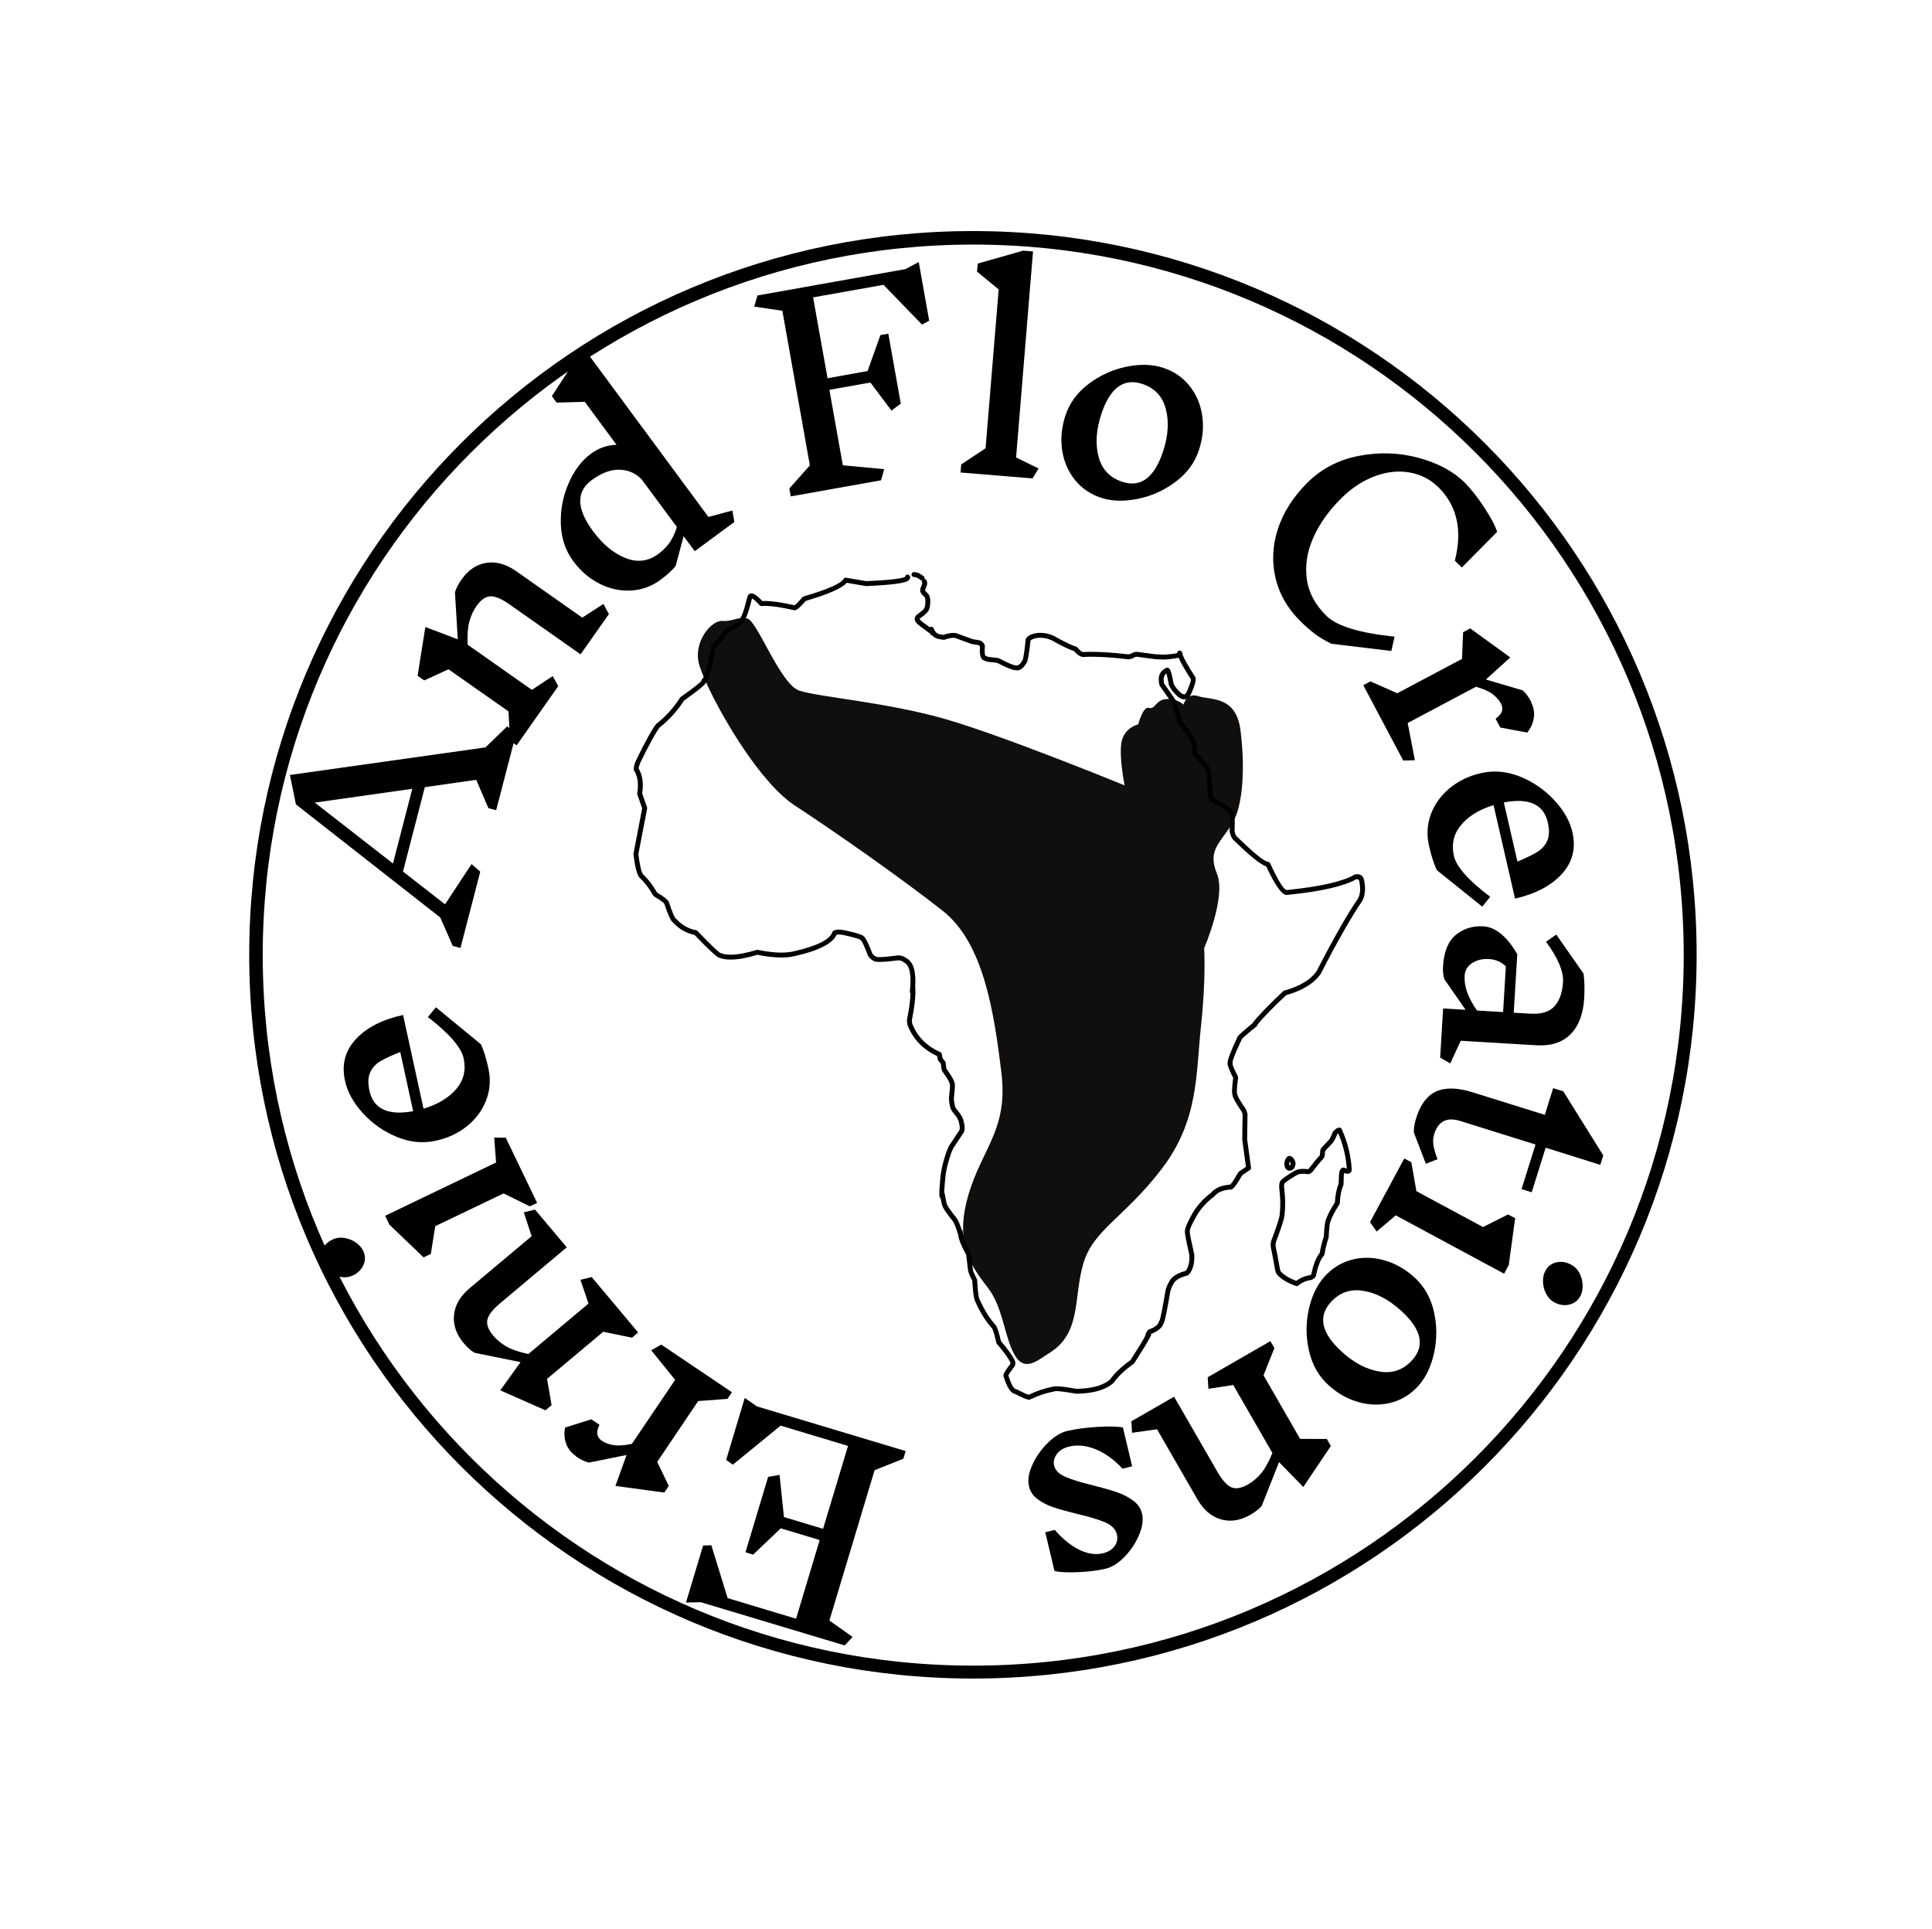 <svg xmlns="http://www.w3.org/2000/svg" xmlns:xlink="http://www.w3.org/1999/xlink" width="571" zoomAndPan="magnify" viewBox="0 0 428.25 427.5" height="570" preserveAspectRatio="xMidYMid meet" version="1.0"><defs><g/><clipPath id="f6a22fecf5"><path d="M 55.242 51.215 L 376.078 51.215 L 376.078 372.051 L 55.242 372.051 Z M 55.242 51.215 " clip-rule="nonzero"/></clipPath><clipPath id="15851c3a59"><path d="M 215.66 51.215 C 127.066 51.215 55.242 123.039 55.242 211.633 C 55.242 300.23 127.066 372.051 215.66 372.051 C 304.258 372.051 376.078 300.23 376.078 211.633 C 376.078 123.039 304.258 51.215 215.66 51.215 Z M 215.66 51.215 " clip-rule="nonzero"/></clipPath><clipPath id="29fa31660d"><path d="M 154 136 L 276 136 L 276 303 L 154 303 Z M 154 136 " clip-rule="nonzero"/></clipPath><clipPath id="6e076d684c"><path d="M 245.359 310.273 L 112.496 266.125 L 162.07 116.922 L 294.934 161.07 Z M 245.359 310.273 " clip-rule="nonzero"/></clipPath><clipPath id="05465a58fa"><path d="M 245.359 310.273 L 112.496 266.125 L 162.07 116.922 L 294.934 161.07 Z M 245.359 310.273 " clip-rule="nonzero"/></clipPath><clipPath id="c332e34a95"><path d="M 245.359 310.273 L 112.496 266.125 L 162.07 116.922 L 294.934 161.07 Z M 245.359 310.273 " clip-rule="nonzero"/></clipPath><clipPath id="69eed8297e"><path d="M 140.398 126.828 L 302.863 126.828 L 302.863 310.258 L 140.398 310.258 Z M 140.398 126.828 " clip-rule="nonzero"/></clipPath></defs><g clip-path="url(#f6a22fecf5)"><g clip-path="url(#15851c3a59)"><path stroke-linecap="butt" transform="matrix(0.749, 0, 0, 0.749, 55.243, 51.216)" fill="none" stroke-linejoin="miter" d="M 214.264 -0.002 C 95.932 -0.002 -0.002 95.932 -0.002 214.264 C -0.002 332.601 95.932 428.529 214.264 428.529 C 332.601 428.529 428.529 332.601 428.529 214.264 C 428.529 95.932 332.601 -0.002 214.264 -0.002 Z M 214.264 -0.002 " stroke="#000000" stroke-width="8" stroke-opacity="1" stroke-miterlimit="4"/></g></g><g fill="#000000" fill-opacity="1"><g transform="translate(204.067, 322.631)"><g><path d="M -36.297 -10.906 L -3.312 -1 L -3.828 0.703 L -10.203 3.234 L -20.219 36.562 L -15.078 40.203 L -16.828 42.078 L -48.734 32.5 L -52.016 32.578 L -48.219 19.938 L -46.391 19.875 L -42.781 31.594 L -27.609 36.156 L -22.375 18.719 L -31 16.125 L -37.125 21.953 L -38.828 21.438 L -33.797 4.719 L -31.266 4.281 L -30.297 13.625 L -21.625 16.234 L -16.094 -2.141 L -31.031 -6.641 L -41.625 2.016 L -43.109 0.969 L -38.984 -12.781 Z M -36.297 -10.906 "/></g></g></g><g fill="#000000" fill-opacity="1"><g transform="translate(164.837, 310.405)"><g><path d="M -37.141 12.359 C -38.191 11.648 -38.922 10.742 -39.328 9.641 C -39.742 8.547 -39.832 7.336 -39.594 6.016 L -33.766 4.188 L -31.953 5.406 C -32.379 6.281 -32.535 6.992 -32.422 7.547 C -32.316 8.109 -31.973 8.582 -31.391 8.969 C -30.703 9.438 -29.844 9.75 -28.812 9.906 C -27.789 10.07 -26.441 9.977 -24.766 9.625 L -15.188 -4.562 L -20.484 -11.109 L -18.266 -12.375 L -2.594 -1.812 L -3.578 -0.344 L -10.078 0.141 L -19.156 13.625 L -16.594 18.953 L -17.578 20.422 L -28.422 18.953 L -25.953 12.094 L -34.297 13.781 C -35.141 13.594 -36.102 13.133 -37.188 12.406 Z M -37.141 12.359 "/></g></g></g><g fill="#000000" fill-opacity="1"><g transform="translate(143.437, 297.812)"><g><path d="M -24.844 -29.703 L -17.812 -21.344 L -32.641 -8.891 C -34.254 -7.535 -35.176 -6.336 -35.406 -5.297 C -35.633 -4.254 -35.207 -3.086 -34.125 -1.797 C -33.312 -0.828 -32.332 -0.016 -31.188 0.641 C -30.039 1.297 -28.422 1.852 -26.328 2.312 L -12.984 -8.875 L -14.781 -14.141 L -12.281 -14.75 L -1.984 -2.469 L -3.344 -1.312 L -9.719 -2.625 L -22.172 7.812 L -21.172 13.641 L -22.531 14.781 L -32.547 10.359 L -28.047 4.109 L -38.25 2.031 C -39.008 1.613 -39.805 0.906 -40.641 -0.094 C -42.316 -2.094 -43.035 -4.188 -42.797 -6.375 C -42.566 -8.57 -41.41 -10.539 -39.328 -12.281 L -25.594 -23.812 L -27.328 -29.094 Z M -24.844 -29.703 "/></g></g></g><g fill="#000000" fill-opacity="1"><g transform="translate(120.418, 269.464)"><g><path d="M -8.312 -17.297 L -1.359 -2.844 L -2.969 -2.078 L -8.797 -4.938 L -23.938 2.312 L -24.922 8.469 L -26.531 9.234 L -34.109 1.969 L -35.047 0.016 L -10.453 -11.797 L -10.875 -17.328 Z M -49 10.781 C -49.488 9.738 -49.516 8.695 -49.078 7.656 C -48.641 6.625 -47.852 5.832 -46.719 5.281 C -45.914 4.895 -45.047 4.773 -44.109 4.922 C -43.172 5.066 -42.32 5.398 -41.562 5.922 C -40.801 6.453 -40.254 7.066 -39.922 7.766 C -39.422 8.797 -39.391 9.828 -39.828 10.859 C -40.266 11.898 -41.051 12.691 -42.188 13.234 C -42.988 13.617 -43.859 13.738 -44.797 13.594 C -45.734 13.445 -46.582 13.113 -47.344 12.594 C -48.113 12.07 -48.664 11.469 -49 10.781 Z M -49 10.781 "/></g></g></g><g fill="#000000" fill-opacity="1"><g transform="translate(111.361, 253.74)"><g><path d="M -4.734 -22.25 C -4.109 -20.82 -3.566 -19.062 -3.109 -16.969 C -2.566 -14.488 -2.727 -12.125 -3.594 -9.875 C -4.457 -7.633 -5.875 -5.719 -7.844 -4.125 C -9.812 -2.539 -12.125 -1.461 -14.781 -0.891 C -17.664 -0.266 -20.555 -0.555 -23.453 -1.766 C -26.359 -2.973 -28.859 -4.727 -30.953 -7.031 C -33.047 -9.344 -34.359 -11.738 -34.891 -14.219 C -35.672 -17.77 -34.867 -20.832 -32.484 -23.406 C -30.109 -25.977 -26.617 -27.766 -22.016 -28.766 L -17.484 -8 C -14.367 -8.926 -11.961 -10.363 -10.266 -12.312 C -8.578 -14.27 -8.02 -16.555 -8.594 -19.172 C -9.125 -21.598 -11.766 -24.645 -16.516 -28.312 L -14.734 -30.469 Z M -29.469 -11.984 C -28.582 -7.941 -25.352 -6.426 -19.781 -7.438 L -22.641 -20.562 C -24.578 -19.789 -26.047 -19.109 -27.047 -18.516 C -28.047 -17.93 -28.789 -17.125 -29.281 -16.094 C -29.781 -15.07 -29.844 -13.703 -29.469 -11.984 Z M -29.469 -11.984 "/></g></g></g><g fill="#000000" fill-opacity="1"><g transform="translate(105.004, 221.443)"><g/></g></g><g fill="#000000" fill-opacity="1"><g transform="translate(102.122, 209.944)"><g><path d="M 12.25 -47.266 L 7.859 -30.359 L 6.141 -30.812 L 3.438 -37.094 L -7.953 -35.469 L -12.797 -16.766 L -3.469 -9.5 L 2.406 -18.422 L 4.328 -16.734 L -0.047 0.172 L -1.766 -0.281 L -4.531 -6.578 L -36.531 -31.656 L -37.859 -38.172 L 5.484 -44.281 L 10.312 -48.953 Z M -32.344 -32.047 L -15.016 -18.547 L -10.734 -35.109 Z M -32.344 -32.047 "/></g></g></g><g fill="#000000" fill-opacity="1"><g transform="translate(112.66, 167.755)"><g><path d="M 22.312 -31.641 L 16.031 -22.719 L 0.203 -33.844 C -1.523 -35.051 -2.922 -35.629 -3.984 -35.578 C -5.047 -35.523 -6.062 -34.812 -7.031 -33.438 C -7.758 -32.406 -8.289 -31.25 -8.625 -29.969 C -8.969 -28.688 -9.094 -26.984 -9 -24.859 L 5.234 -14.844 L 9.859 -17.906 L 11.078 -15.672 L 1.859 -2.547 L 0.406 -3.562 L 0.047 -10.078 L -13.25 -19.406 L -18.625 -16.938 L -20.094 -17.969 L -18.375 -28.781 L -11.188 -26.047 L -11.812 -36.438 C -11.594 -37.281 -11.109 -38.234 -10.359 -39.297 C -8.867 -41.43 -7.035 -42.664 -4.859 -43 C -2.68 -43.332 -0.477 -42.719 1.75 -41.156 L 16.406 -30.859 L 21.094 -33.891 Z M 22.312 -31.641 "/></g></g></g><g fill="#000000" fill-opacity="1"><g transform="translate(132.344, 138.191)"><g><path d="M 30.438 -22.5 L 21.656 -16.016 L 19.188 -19.344 L 17.422 -12.734 C 16.629 -11.766 15.539 -10.766 14.156 -9.734 C 12.125 -8.234 9.906 -7.422 7.5 -7.297 C 5.102 -7.172 2.773 -7.68 0.516 -8.828 C -1.734 -9.973 -3.664 -11.633 -5.281 -13.812 C -7.031 -16.188 -7.945 -18.945 -8.031 -22.094 C -8.125 -25.238 -7.547 -28.238 -6.297 -31.094 C -5.047 -33.945 -3.406 -36.117 -1.375 -37.609 C 0.312 -38.859 2.207 -39.523 4.312 -39.609 L -2.719 -49.125 L -8.953 -48.953 L -10.016 -50.391 L -4.297 -59.172 L -2.547 -60.469 L 24.688 -23.609 L 30 -25.031 Z M 13.609 -15.422 C 14.523 -16.098 15.312 -16.879 15.969 -17.766 C 16.625 -18.648 17.203 -19.852 17.703 -21.375 L 9.906 -31.906 C 8.594 -33.301 6.953 -34.023 4.984 -34.078 C 3.016 -34.129 0.953 -33.359 -1.203 -31.766 C -4.672 -29.191 -4.57 -25.426 -0.906 -20.469 C 1.227 -17.57 3.617 -15.586 6.266 -14.516 C 8.91 -13.453 11.359 -13.754 13.609 -15.422 Z M 13.609 -15.422 "/></g></g></g><g fill="#000000" fill-opacity="1"><g transform="translate(161.964, 117.399)"><g/></g></g><g fill="#000000" fill-opacity="1"><g transform="translate(171.872, 110.633)"><g><path d="M 34.094 -39.547 L 32.5 -38.688 L 23.969 -47.5 L 8.359 -44.719 L 11.562 -26.797 L 20.438 -28.391 L 23.281 -36.359 L 25.031 -36.672 L 27.797 -21.172 L 25.734 -19.625 L 21.062 -25.844 L 11.969 -24.234 L 14.953 -7.5 L 24.125 -6.641 L 23.406 -4.172 L 3.406 -0.609 L 3.094 -2.359 L 7.641 -7.484 L 1.547 -41.75 L -4.688 -42.672 L -3.969 -45.141 L 28.828 -50.984 L 31.781 -52.547 Z M 34.094 -39.547 "/></g></g></g><g fill="#000000" fill-opacity="1"><g transform="translate(210.901, 104.559)"><g><path d="M 17.969 1.484 L 2.016 0.172 L 2.156 -1.609 L 7.562 -5.203 L 10.469 -40.406 L 5.672 -44.359 L 5.828 -46.141 L 15.891 -49 L 18.078 -48.828 L 14.328 -3.156 L 19.312 -0.719 Z M 17.969 1.484 "/></g></g></g><g fill="#000000" fill-opacity="1"><g transform="translate(227.902, 104.416)"><g><path d="M 29.938 -22.891 C 32.332 -22.098 34.281 -20.758 35.781 -18.875 C 37.281 -17 38.211 -14.805 38.578 -12.297 C 38.953 -9.797 38.711 -7.254 37.859 -4.672 C 36.941 -1.867 35.223 0.473 32.703 2.359 C 30.191 4.254 27.41 5.516 24.359 6.141 C 21.305 6.773 18.582 6.703 16.188 5.922 C 13.781 5.129 11.828 3.789 10.328 1.906 C 8.836 0.031 7.906 -2.156 7.531 -4.656 C 7.164 -7.164 7.406 -9.711 8.25 -12.297 C 9.176 -15.086 10.895 -17.43 13.406 -19.328 C 15.926 -21.223 18.707 -22.488 21.75 -23.125 C 24.801 -23.758 27.531 -23.68 29.938 -22.891 Z M 25.281 -19.328 C 21.156 -20.68 18.129 -18.43 16.203 -12.578 C 15.066 -9.117 14.867 -5.988 15.609 -3.188 C 16.348 -0.383 18.098 1.469 20.859 2.375 C 24.973 3.727 28 1.453 29.938 -4.453 C 31.051 -7.867 31.242 -10.973 30.516 -13.766 C 29.785 -16.566 28.039 -18.422 25.281 -19.328 Z M 25.281 -19.328 "/></g></g></g><g fill="#000000" fill-opacity="1"><g transform="translate(260.332, 115.865)"><g/></g></g><g fill="#000000" fill-opacity="1"><g transform="translate(271.639, 119.63)"><g><path d="M 52.984 -12.703 C 54.422 -11.273 55.883 -9.422 57.375 -7.141 C 58.863 -4.867 59.812 -3.07 60.219 -1.75 L 52.391 6.156 L 50.844 4.641 C 52.562 -2.109 51.348 -7.531 47.203 -11.625 C 45.398 -13.406 43.238 -14.504 40.719 -14.922 C 38.195 -15.348 35.594 -15.039 32.906 -14 C 30.227 -12.969 27.75 -11.297 25.469 -8.984 C 22.82 -6.328 20.82 -3.484 19.469 -0.453 C 18.113 2.578 17.629 5.598 18.016 8.609 C 18.398 11.629 19.848 14.379 22.359 16.859 C 24.66 19.141 29.703 20.68 37.484 21.484 L 36.766 24.656 L 23.469 23.062 C 22.113 22.406 20.906 21.68 19.844 20.891 C 18.789 20.098 17.719 19.16 16.625 18.078 C 13.77 15.254 11.926 12.055 11.094 8.484 C 10.258 4.91 10.43 1.301 11.609 -2.344 C 12.797 -6 14.926 -9.379 18 -12.484 C 21.156 -15.672 24.992 -17.703 29.516 -18.578 C 34.047 -19.461 38.461 -19.32 42.766 -18.156 C 47.066 -17 50.473 -15.18 52.984 -12.703 Z M 52.984 -12.703 "/></g></g></g><g fill="#000000" fill-opacity="1"><g transform="translate(300.767, 149.065)"><g><path d="M 38.594 6.547 C 39.188 7.672 39.398 8.816 39.234 9.984 C 39.078 11.148 38.586 12.258 37.766 13.312 L 31.781 12.188 L 30.75 10.25 C 31.52 9.676 31.988 9.117 32.156 8.578 C 32.32 8.035 32.242 7.457 31.922 6.844 C 31.523 6.102 30.91 5.414 30.078 4.781 C 29.254 4.156 28.023 3.613 26.391 3.156 L 11.266 11.188 L 12.859 19.438 L 10.281 19.516 L 1.422 2.812 L 3 1.969 L 8.953 4.594 L 23.297 -3.016 L 23.547 -8.938 L 25.125 -9.781 L 34 -3.344 L 28.594 1.547 L 36.75 3.953 C 37.414 4.516 38.051 5.367 38.656 6.516 Z M 38.594 6.547 "/></g></g></g><g fill="#000000" fill-opacity="1"><g transform="translate(313.483, 170.647)"><g><path d="M 4.984 22.203 C 4.336 20.773 3.773 19.016 3.297 16.922 C 2.723 14.453 2.852 12.086 3.688 9.828 C 4.531 7.578 5.926 5.645 7.875 4.031 C 9.832 2.426 12.141 1.32 14.797 0.719 C 17.672 0.062 20.566 0.32 23.484 1.5 C 26.398 2.688 28.914 4.422 31.031 6.703 C 33.156 8.984 34.5 11.352 35.062 13.812 C 35.875 17.363 35.102 20.438 32.75 23.031 C 30.406 25.633 26.938 27.469 22.344 28.531 L 17.578 7.812 C 14.461 8.758 12.07 10.219 10.406 12.188 C 8.738 14.164 8.203 16.461 8.797 19.078 C 9.359 21.504 12.039 24.52 16.844 28.125 L 15.078 30.312 Z M 29.609 11.656 C 28.68 7.625 25.43 6.145 19.859 7.219 L 22.875 20.328 C 24.812 19.516 26.27 18.805 27.25 18.203 C 28.238 17.609 28.973 16.797 29.453 15.766 C 29.941 14.742 29.992 13.375 29.609 11.656 Z M 29.609 11.656 "/></g></g></g><g fill="#000000" fill-opacity="1"><g transform="translate(321.212, 201.404)"><g><path d="M -1.984 33.016 L -1.328 22.125 L 3.656 22.422 L -1.047 15.656 C -1.316 14.863 -1.414 13.898 -1.344 12.766 C -1.145 9.473 -0.18 7.141 1.547 5.766 C 3.273 4.398 5.289 3.785 7.594 3.922 C 8.969 4.004 10.289 4.578 11.562 5.641 C 12.844 6.711 14.023 8.203 15.109 10.109 L 14.328 23.062 L 18 23.281 C 20.477 23.426 22.27 22.867 23.375 21.609 C 24.488 20.359 25.113 18.586 25.25 16.297 C 25.395 13.93 24.141 10.941 21.484 7.328 L 23.75 5.75 L 29.797 14.391 C 30.016 15.93 30.062 17.773 29.938 19.922 C 29.727 23.391 28.719 26.031 26.906 27.844 C 25.094 29.664 22.562 30.477 19.312 30.281 L 2.578 29.281 L 0.25 34.312 Z M 3.438 14.875 C 3.289 17.219 4.207 19.785 6.188 22.578 L 11.969 22.922 L 12.578 12.781 C 12.004 12.25 11.414 11.859 10.812 11.609 C 10.207 11.359 9.547 11.211 8.828 11.172 C 7.41 11.086 6.176 11.379 5.125 12.047 C 4.07 12.723 3.508 13.664 3.438 14.875 Z M 3.438 14.875 "/></g></g></g><g fill="#000000" fill-opacity="1"><g transform="translate(319.333, 232.423)"><g><path d="M -5.938 18.609 C -5.969 17.672 -5.797 16.598 -5.422 15.391 C -4.473 12.359 -2.984 10.391 -0.953 9.484 C 1.078 8.578 3.758 8.645 7.094 9.688 L 23.094 14.688 L 24.938 8.766 L 27.188 9.469 L 36.047 23.672 L 35.391 25.766 L 23.281 21.969 L 20.188 31.844 L 17.938 31.141 L 21.031 21.266 L 4.359 16.047 C 1.398 15.117 -0.523 16.082 -1.422 18.938 C -1.66 19.695 -1.723 20.484 -1.609 21.297 C -1.504 22.117 -1.195 23.191 -0.688 24.516 L -3.281 25.516 Z M -5.938 18.609 "/></g></g></g><g fill="#000000" fill-opacity="1"><g transform="translate(312.775, 253.992)"><g><path d="M -9.094 16.891 L -1.5 2.781 L 0.062 3.625 L 1.188 10.031 L 15.953 17.984 L 21.516 15.188 L 23.078 16.031 L 21.656 26.422 L 20.625 28.328 L -3.391 15.391 L -7.625 18.984 Z M 37.531 33.281 C 36.988 34.289 36.164 34.922 35.062 35.172 C 33.969 35.43 32.867 35.266 31.766 34.672 C 30.984 34.254 30.375 33.617 29.938 32.766 C 29.5 31.922 29.27 31.035 29.25 30.109 C 29.227 29.18 29.398 28.379 29.766 27.703 C 30.305 26.691 31.125 26.062 32.219 25.812 C 33.312 25.562 34.414 25.738 35.531 26.344 C 36.312 26.758 36.914 27.383 37.344 28.219 C 37.781 29.062 38.008 29.945 38.031 30.875 C 38.062 31.801 37.895 32.602 37.531 33.281 Z M 37.531 33.281 "/></g></g></g><g fill="#000000" fill-opacity="1"><g transform="translate(305.57, 270.546)"><g><path d="M 8.812 36.641 C 7.125 38.516 5.113 39.754 2.781 40.359 C 0.457 40.961 -1.922 40.926 -4.359 40.25 C -6.797 39.582 -9.023 38.336 -11.047 36.516 C -13.234 34.547 -14.68 32.023 -15.391 28.953 C -16.109 25.891 -16.141 22.832 -15.484 19.781 C -14.828 16.738 -13.656 14.281 -11.969 12.406 C -10.27 10.531 -8.254 9.285 -5.922 8.672 C -3.598 8.066 -1.223 8.102 1.203 8.781 C 3.641 9.457 5.867 10.707 7.891 12.531 C 10.086 14.5 11.539 17.016 12.25 20.078 C 12.957 23.148 12.984 26.207 12.328 29.25 C 11.672 32.301 10.5 34.766 8.812 36.641 Z M 7.453 30.938 C 10.359 27.719 9.52 24.047 4.938 19.922 C 2.238 17.484 -0.535 16.031 -3.391 15.562 C -6.254 15.102 -8.66 15.953 -10.609 18.109 C -13.504 21.328 -12.645 25.016 -8.031 29.172 C -5.363 31.578 -2.602 33.008 0.25 33.469 C 3.102 33.938 5.504 33.094 7.453 30.938 Z M 7.453 30.938 "/></g></g></g><g fill="#000000" fill-opacity="1"><g transform="translate(284.359, 295.735)"><g><path d="M -33.578 19.297 L -24.109 13.844 L -14.438 30.609 C -13.383 32.43 -12.363 33.539 -11.375 33.938 C -10.395 34.344 -9.176 34.125 -7.719 33.281 C -6.625 32.656 -5.648 31.832 -4.797 30.812 C -3.953 29.789 -3.125 28.297 -2.312 26.328 L -11 11.25 L -16.5 12.094 L -16.656 9.531 L -2.766 1.531 L -1.875 3.062 L -4.281 9.109 L 3.828 23.188 L 9.75 23.219 L 10.641 24.766 L 4.531 33.859 L -0.844 28.344 L -4.672 38.016 C -5.211 38.691 -6.047 39.352 -7.172 40 C -9.43 41.301 -11.617 41.645 -13.734 41.031 C -15.848 40.426 -17.582 38.945 -18.938 36.594 L -27.891 21.062 L -33.422 21.844 Z M -33.578 19.297 "/></g></g></g><g fill="#000000" fill-opacity="1"><g transform="translate(253.283, 313.785)"><g><path d="M -19.625 11.062 C -19.375 12.102 -18.566 12.926 -17.203 13.531 C -15.836 14.133 -13.82 14.758 -11.156 15.406 C -8.977 15.957 -7.203 16.461 -5.828 16.922 C -4.453 17.379 -3.227 18 -2.156 18.781 C -1.082 19.57 -0.41 20.547 -0.141 21.703 C 0.18 23.047 -0.031 24.613 -0.781 26.406 C -1.531 28.195 -2.598 29.812 -3.984 31.25 C -5.379 32.688 -6.785 33.578 -8.203 33.922 C -9.922 34.328 -11.957 34.582 -14.312 34.688 C -16.664 34.789 -18.41 34.703 -19.547 34.422 L -21.594 25.828 L -19.469 25.328 C -17.719 27.348 -15.91 28.812 -14.047 29.719 C -12.18 30.633 -10.43 30.895 -8.797 30.5 C -7.641 30.227 -6.781 29.695 -6.219 28.906 C -5.656 28.125 -5.484 27.27 -5.703 26.344 C -5.984 25.188 -6.832 24.297 -8.25 23.672 C -9.676 23.055 -11.766 22.426 -14.516 21.781 C -16.648 21.25 -18.379 20.766 -19.703 20.328 C -21.023 19.898 -22.203 19.305 -23.234 18.547 C -24.266 17.797 -24.914 16.848 -25.188 15.703 C -25.52 14.316 -25.281 12.727 -24.469 10.938 C -23.656 9.145 -22.523 7.523 -21.078 6.078 C -19.629 4.641 -18.195 3.75 -16.781 3.406 C -14.957 2.969 -12.738 2.664 -10.125 2.5 C -7.508 2.332 -5.594 2.375 -4.375 2.625 L -2.328 11.234 L -4.469 11.75 C -6.32 9.75 -8.289 8.32 -10.375 7.469 C -12.469 6.613 -14.43 6.406 -16.266 6.844 C -17.484 7.133 -18.398 7.688 -19.016 8.5 C -19.629 9.32 -19.832 10.176 -19.625 11.062 Z M -19.625 11.062 "/></g></g></g><g clip-path="url(#29fa31660d)"><g clip-path="url(#6e076d684c)"><g clip-path="url(#05465a58fa)"><g clip-path="url(#c332e34a95)"><path fill="#100f0d" d="M 232.668 299.855 C 229.797 301.652 227.07 304.219 224.844 300.219 C 222.621 296.219 222.352 289.906 219.059 285.551 C 215.766 281.199 211.496 276.223 214.512 265.367 C 217.527 254.516 223.566 250.594 221.957 237.609 C 220.352 224.629 218.117 209.066 208.957 201.875 C 199.797 194.68 185.395 184.559 176.148 178.523 C 166.898 172.484 155.598 151.242 154.793 146.531 C 153.992 141.816 157.809 137.457 160.121 137.629 C 162.43 137.805 163.406 136.648 165.629 137.09 C 167.852 137.531 172.93 151.668 177.195 153.086 C 181.461 154.5 196.484 155.641 209.461 159.359 C 222.441 163.082 249.289 174.078 249.289 174.078 C 249.289 174.078 248.043 168.02 248.57 164.645 C 249.102 161.27 252.301 160.555 252.301 160.555 C 252.301 160.555 253.363 156.461 254.699 156.902 C 256.031 157.348 256.207 155.035 258.605 154.941 C 261.008 154.852 262.34 156.184 262.34 156.184 C 262.34 156.184 262.961 153.426 265.629 154.312 C 268.297 155.199 273.98 154.125 274.965 161.859 C 275.949 169.598 275.688 178.402 273.113 182.586 C 270.539 186.77 267.586 188.453 269.734 193.613 C 271.879 198.773 266.91 210.164 266.91 210.164 C 266.91 210.164 267.363 216.816 266.215 227.41 C 265.066 238.004 265.781 248.32 257.438 259.18 C 249.086 270.039 242.336 272.539 240.121 280.102 C 237.902 287.664 239.773 295.398 232.668 299.855 " fill-opacity="1" fill-rule="nonzero"/></g></g></g></g><g clip-path="url(#69eed8297e)"><path fill="#000000" d="M 202.719 127.816 C 202.773 127.867 202.84 127.902 202.91 127.926 C 202.84 127.906 202.773 127.871 202.715 127.816 Z M 209.094 140.738 C 209.078 140.742 209.066 140.746 209.051 140.754 C 208.906 140.809 208.789 140.926 208.734 141.07 C 208.793 140.875 208.914 140.766 209.09 140.738 Z M 216.605 142.613 C 216.625 142.734 216.684 142.844 216.773 142.922 C 216.672 142.852 216.613 142.746 216.602 142.613 Z M 258.988 149.012 C 258.934 149.062 258.879 149.094 258.82 149.109 C 258.832 149.105 258.844 149.098 258.855 149.094 C 258.902 149.07 258.945 149.043 258.984 149.012 Z M 155.461 151.059 C 155.496 151.207 155.594 151.336 155.734 151.41 C 155.551 151.312 155.461 151.195 155.457 151.059 Z M 264.039 164.469 C 264.109 164.516 264.188 164.547 264.27 164.559 C 264.172 164.547 264.094 164.516 264.035 164.469 Z M 268.66 176.703 C 268.762 176.703 268.844 176.73 268.91 176.785 C 268.891 176.777 268.871 176.77 268.852 176.758 C 268.781 176.727 268.703 176.707 268.621 176.707 C 268.582 176.707 268.543 176.711 268.5 176.723 C 268.559 176.707 268.613 176.703 268.66 176.703 Z M 275.031 229.738 C 275.234 229.855 275.316 230.008 275.281 230.195 L 275.277 230.195 C 275.277 230.016 275.188 229.84 275.027 229.738 Z M 210.648 240.402 C 210.688 240.438 210.738 240.469 210.789 240.492 C 210.73 240.465 210.684 240.438 210.645 240.402 Z M 285.891 257.445 C 285.934 257.508 285.977 257.59 286.027 257.691 C 286.074 257.805 286.09 257.895 286.078 257.961 C 286.031 258.203 285.953 258.34 285.84 258.379 C 285.805 258.309 285.781 258.172 285.777 257.965 C 285.785 257.766 285.809 257.625 285.844 257.547 L 285.848 257.535 C 285.859 257.504 285.875 257.473 285.887 257.445 Z M 285.738 256.203 C 285.609 256.203 285.477 256.254 285.371 256.352 C 285.145 256.562 284.969 256.82 284.844 257.121 C 284.754 257.332 284.703 257.613 284.695 257.961 L 284.695 257.984 C 284.703 258.539 284.848 258.949 285.129 259.211 C 285.219 259.293 285.32 259.359 285.434 259.41 C 285.469 259.426 285.508 259.438 285.543 259.449 C 285.582 259.461 285.621 259.469 285.656 259.473 C 285.715 259.477 285.77 259.48 285.824 259.48 C 286.543 259.48 286.984 259.039 287.145 258.16 C 287.199 257.867 287.152 257.559 287.012 257.23 L 287 257.207 C 286.809 256.828 286.605 256.562 286.391 256.414 C 286.355 256.391 286.32 256.371 286.285 256.352 C 286.207 256.309 286.121 256.289 286.035 256.289 C 286.031 256.289 286.031 256.289 286.027 256.289 C 285.941 256.234 285.84 256.203 285.738 256.203 Z M 263.672 273.078 C 263.641 273.129 263.598 273.18 263.535 273.223 C 263.59 273.184 263.637 273.133 263.672 273.078 Z M 296.625 251.191 C 297.711 253.703 298.344 256.32 298.531 259.043 C 298.398 259.008 298.227 258.941 298.016 258.84 C 297.945 258.809 297.863 258.789 297.785 258.789 C 297.73 258.789 297.672 258.797 297.617 258.816 C 297.355 258.902 297.164 259.066 297.039 259.316 C 297.004 259.383 296.973 259.457 296.953 259.535 L 296.949 259.535 C 296.941 259.555 296.934 259.574 296.93 259.598 C 296.828 259.91 296.758 260.836 296.723 262.367 C 296.258 263.5 295.988 264.871 295.902 266.48 C 294.867 268.117 294.199 269.41 293.895 270.367 L 293.891 270.367 C 293.699 270.77 293.547 272.016 293.434 274.102 L 293.43 274.102 C 292.961 275.594 292.668 276.789 292.543 277.691 L 292.539 277.691 C 291.73 278.691 291.105 280.281 290.66 282.461 L 290.656 282.461 C 290.609 282.508 290.52 282.57 290.387 282.645 C 289.238 282.809 288.227 283.23 287.344 283.914 C 285.836 283.355 284.691 282.668 283.918 281.852 L 283.914 281.852 C 283.828 281.711 283.766 281.543 283.723 281.344 C 283.25 278.648 282.941 277.027 282.801 276.488 L 282.797 276.488 C 282.727 276.074 282.734 275.691 282.824 275.34 L 282.82 275.34 C 284.098 271.984 284.742 269.895 284.754 269.074 C 284.836 268.445 284.875 267.492 284.875 266.211 L 284.875 266.191 C 284.844 265.328 284.762 264.285 284.625 263.066 C 284.613 262.883 284.629 262.695 284.676 262.512 C 284.688 262.469 284.691 262.422 284.691 262.379 C 284.891 262.055 285.789 261.434 287.387 260.512 L 287.41 260.5 C 287.758 260.277 288.242 260.164 288.855 260.164 C 289.164 260.164 289.504 260.195 289.875 260.25 C 289.902 260.254 289.93 260.254 289.957 260.254 C 289.977 260.254 290 260.254 290.023 260.25 C 290.309 260.215 290.59 260.066 290.863 259.805 C 290.883 259.785 290.902 259.766 290.922 259.742 C 292.086 258.23 292.875 257.281 293.277 256.898 C 293.309 256.871 293.336 256.84 293.359 256.809 C 293.504 256.59 293.598 256.383 293.645 256.176 C 293.652 256.141 293.66 256.102 293.66 256.062 C 293.668 255.578 293.695 255.266 293.742 255.121 L 293.738 255.121 L 295.379 253.371 C 295.672 253.062 296.008 252.418 296.391 251.438 C 296.43 251.375 296.508 251.293 296.621 251.191 Z M 296.895 249.914 C 296.816 249.914 296.742 249.93 296.668 249.965 C 296.625 249.984 296.586 250.008 296.551 250.039 C 296.535 250.039 296.523 250.035 296.512 250.035 C 296.395 250.035 296.281 250.074 296.18 250.148 C 295.812 250.434 295.566 250.688 295.438 250.914 C 295.426 250.938 295.414 250.961 295.402 250.988 C 295.059 251.867 294.789 252.414 294.59 252.625 L 292.938 254.387 L 292.934 254.387 C 292.867 254.457 292.809 254.543 292.766 254.645 C 292.652 254.895 292.59 255.34 292.574 255.988 C 292.555 256.039 292.523 256.098 292.484 256.16 L 292.48 256.16 C 292.023 256.605 291.223 257.57 290.082 259.055 L 290.078 259.055 C 290.02 259.105 289.973 259.141 289.934 259.16 C 289.555 259.105 289.199 259.082 288.867 259.082 C 288.031 259.082 287.352 259.25 286.828 259.582 L 286.824 259.582 C 284.98 260.645 283.934 261.434 283.691 261.949 C 283.621 262.09 283.594 262.227 283.602 262.363 L 283.598 262.363 C 283.543 262.621 283.523 262.883 283.543 263.145 L 283.547 263.168 C 283.68 264.367 283.762 265.391 283.793 266.23 C 283.789 267.465 283.754 268.371 283.676 268.945 L 283.672 269.02 C 283.672 269.023 283.672 269.031 283.672 269.039 C 283.691 269.656 283.07 271.629 281.805 274.957 L 281.789 275.008 C 281.645 275.523 281.625 276.082 281.73 276.672 L 281.742 276.727 C 281.863 277.176 282.168 278.777 282.656 281.535 L 282.656 281.543 C 282.727 281.902 282.852 282.211 283.027 282.48 C 283.043 282.504 283.062 282.527 283.082 282.551 C 284.027 283.566 285.422 284.398 287.273 285.039 C 287.332 285.062 287.391 285.07 287.449 285.07 C 287.578 285.07 287.703 285.027 287.801 284.941 C 288.602 284.258 289.543 283.848 290.629 283.711 C 290.699 283.703 290.762 283.68 290.82 283.648 C 291.176 283.453 291.426 283.258 291.566 283.059 C 291.613 282.988 291.652 282.918 291.68 282.844 L 291.68 282.84 C 291.691 282.816 291.699 282.789 291.703 282.758 C 292.133 280.625 292.723 279.129 293.473 278.27 C 293.543 278.188 293.59 278.086 293.602 277.977 C 293.703 277.113 294 275.906 294.488 274.352 C 294.504 274.309 294.512 274.262 294.512 274.219 C 294.617 272.266 294.734 271.141 294.867 270.848 L 294.863 270.848 C 294.887 270.809 294.906 270.77 294.918 270.727 C 295.199 269.836 295.855 268.57 296.898 266.941 C 296.949 266.859 296.977 266.766 296.98 266.672 C 297.051 265.082 297.312 263.75 297.766 262.684 C 297.793 262.621 297.805 262.555 297.809 262.484 C 297.836 261.113 297.883 260.281 297.945 259.992 L 297.949 259.992 C 298.191 260.082 298.402 260.137 298.586 260.152 C 298.625 260.156 298.668 260.156 298.707 260.156 C 298.758 260.156 298.805 260.156 298.852 260.148 C 299.297 260.094 299.551 259.844 299.621 259.402 C 299.625 259.379 299.629 259.352 299.629 259.328 C 299.633 259.301 299.633 259.273 299.629 259.25 C 299.449 256.113 298.703 253.105 297.387 250.23 C 297.297 250.031 297.098 249.914 296.895 249.914 Z M 227.914 309.207 C 227.863 309.242 227.816 309.285 227.777 309.336 C 227.82 309.277 227.867 309.234 227.914 309.207 Z M 202.59 126.805 C 202.312 126.805 202.074 127.016 202.051 127.301 C 202.023 127.598 202.242 127.863 202.539 127.891 C 202.742 127.91 202.875 127.926 202.93 127.934 C 202.949 127.938 202.973 127.945 202.992 127.945 C 203.027 127.953 203.09 127.977 203.184 128.016 L 203.18 128.016 C 203.48 128.156 203.777 128.34 204.074 128.57 L 204.078 128.578 L 204.082 128.578 C 204.172 128.648 204.281 128.684 204.391 128.688 L 204.387 128.688 C 204.352 128.789 204.344 128.906 204.379 129.023 C 204.418 129.16 204.438 129.258 204.438 129.316 L 204.434 129.316 L 204.055 130.316 C 204.047 130.34 204.039 130.367 204.031 130.391 C 203.984 130.617 203.965 130.805 203.98 130.957 C 203.984 130.996 203.988 131.035 203.996 131.074 C 204.004 131.129 204.016 131.184 204.035 131.238 C 204.078 131.375 204.156 131.52 204.262 131.664 C 204.281 131.688 204.297 131.707 204.316 131.727 L 204.973 132.383 L 204.969 132.383 C 204.992 132.426 205.02 132.496 205.055 132.598 C 205.152 132.949 205.148 133.523 205.043 134.328 C 204.992 134.598 204.906 134.805 204.785 134.941 L 204.758 134.98 C 204.566 135.242 204.062 135.66 203.242 136.227 C 203.211 136.25 203.18 136.277 203.152 136.309 C 202.938 136.547 202.809 136.785 202.766 137.031 C 202.75 137.133 202.746 137.23 202.758 137.328 L 202.77 137.387 C 202.84 137.707 203.039 138.016 203.363 138.32 C 203.375 138.336 203.387 138.348 203.398 138.363 C 203.598 138.562 204.512 139.25 206.148 140.418 C 206.188 140.453 206.211 140.492 206.227 140.531 C 206.297 140.742 206.484 140.883 206.691 140.898 L 206.688 140.898 C 207.02 141.238 207.418 141.473 207.883 141.594 L 207.914 141.602 C 208.582 141.738 209 141.812 209.164 141.82 C 209.18 141.82 209.195 141.82 209.211 141.82 C 209.359 141.82 209.477 141.789 209.57 141.723 L 209.566 141.723 C 210.23 141.492 210.84 141.375 211.398 141.375 C 211.484 141.375 211.566 141.379 211.652 141.383 L 211.648 141.383 L 215.359 142.742 C 215.398 142.754 215.438 142.766 215.477 142.77 C 216.188 142.859 216.645 142.926 216.84 142.973 L 216.836 142.973 C 216.855 142.984 216.875 142.996 216.898 143.008 C 217.062 143.09 217.168 143.184 217.219 143.293 C 217.117 144.75 217.262 145.688 217.652 146.105 C 217.789 146.25 217.945 146.344 218.125 146.387 L 218.121 146.387 C 218.363 146.523 218.664 146.625 219.031 146.695 L 219.082 146.703 C 220.23 146.801 220.898 146.883 221.082 146.949 C 223.094 148 224.434 148.535 225.09 148.555 C 225.199 148.574 225.309 148.586 225.414 148.586 C 226.207 148.586 226.906 148.051 227.52 146.98 L 227.516 146.98 C 227.551 146.941 227.578 146.895 227.605 146.848 C 227.855 146.398 228.129 144.781 228.422 141.992 L 228.418 141.992 C 228.684 141.699 229.234 141.496 230.074 141.383 C 230.254 141.367 230.434 141.359 230.613 141.359 C 231.445 141.359 232.273 141.543 233.094 141.906 L 233.09 141.906 C 235.379 143.195 237.035 143.996 238.066 144.309 L 238.062 144.309 C 238.82 145.18 239.512 145.617 240.137 145.617 C 240.164 145.617 240.195 145.617 240.223 145.617 C 240.762 145.582 241.348 145.566 241.977 145.566 C 244.109 145.566 246.758 145.75 249.914 146.113 C 249.934 146.117 249.957 146.117 249.977 146.117 C 249.98 146.117 249.98 146.117 249.984 146.117 C 250.324 146.113 250.602 146.082 250.812 146.023 C 250.848 146.016 250.875 146.004 250.906 145.988 L 251.746 145.582 C 251.777 145.574 251.832 145.57 251.906 145.57 C 251.938 145.57 251.973 145.57 252.008 145.57 L 255.891 146.09 L 255.887 146.09 L 255.91 146.09 C 256.48 146.145 257.234 146.18 258.172 146.188 L 258.219 146.188 C 259.605 146.09 260.609 145.949 261.238 145.766 C 261.676 146.797 262.582 148.387 263.961 150.539 L 263.965 150.539 C 264.035 150.855 263.754 151.73 263.117 153.172 L 263.113 153.184 C 262.992 153.473 262.863 153.68 262.727 153.801 C 262.652 153.871 262.559 153.906 262.457 153.906 C 262.152 153.906 261.738 153.613 261.211 153.023 L 261.195 153.012 C 260.734 152.531 260.383 152.035 260.141 151.523 C 259.84 149.758 259.559 148.695 259.297 148.328 C 259.25 148.262 259.199 148.207 259.145 148.164 C 258.992 148.035 258.848 147.969 258.703 147.969 C 258.562 147.969 258.43 148.031 258.301 148.156 L 258.297 148.156 C 257.004 148.812 256.574 150.043 257.004 151.848 C 257.02 151.914 257.051 151.977 257.09 152.035 L 259.801 155.918 L 261.086 160.363 C 261.105 160.438 261.145 160.504 261.195 160.562 C 262.41 161.988 263.301 163.23 263.871 164.281 C 263.898 164.332 263.93 164.375 263.969 164.414 C 264.078 164.727 264.199 165.645 264.332 167.168 C 264.344 167.293 264.398 167.41 264.488 167.5 C 266.188 169.238 267.082 170.289 267.18 170.656 C 267.184 170.715 267.199 170.773 267.223 170.824 C 267.359 171.137 267.453 171.473 267.496 171.836 C 267.605 174.578 267.746 176.305 267.914 177.027 C 267.945 177.172 267.984 177.289 268.027 177.383 C 268.141 177.633 268.305 177.773 268.508 177.797 C 270.969 178.957 272.246 179.77 272.336 180.23 C 272.355 180.344 272.41 180.445 272.488 180.523 C 272.641 180.879 272.668 182.105 272.566 184.203 C 272.566 184.246 272.566 184.285 272.574 184.328 C 272.73 185.148 272.984 185.742 273.336 186.117 L 273.352 186.137 C 276.988 189.684 279.426 191.652 280.668 192.039 C 282.59 196.133 284.055 198.238 285.055 198.359 C 285.098 198.363 285.141 198.367 285.184 198.367 C 285.223 198.367 285.258 198.367 285.297 198.359 C 292.773 197.609 297.895 196.445 300.668 194.867 C 300.668 194.867 300.672 194.867 300.676 194.867 C 300.707 194.863 300.738 194.863 300.766 194.863 C 301.102 194.863 301.297 195.098 301.348 195.562 L 301.352 195.594 C 301.613 197.105 301.496 198.305 301 199.195 L 300.996 199.195 C 298.691 202.527 295.633 207.895 291.816 215.305 C 290.434 217.219 288.051 218.641 284.672 219.562 C 284.586 219.586 284.508 219.629 284.441 219.691 C 281.047 222.887 278.73 225.301 277.488 226.934 L 277.484 226.934 C 275.59 228.484 274.527 229.434 274.301 229.789 C 274.281 229.816 274.266 229.848 274.25 229.875 C 274.199 229.973 274.172 230.066 274.16 230.152 L 274.156 230.152 C 272.777 233.117 272.102 234.902 272.129 235.504 C 272.129 235.516 272.129 235.527 272.129 235.535 L 272.125 235.535 C 272.113 235.594 272.105 235.656 272.102 235.723 C 272.086 236.207 272.5 237.273 273.348 238.914 C 273.043 241.129 273.023 242.5 273.281 243.023 L 273.277 243.023 C 273.41 243.566 274.047 244.668 275.188 246.328 L 275.184 246.328 C 275.301 246.555 275.387 246.797 275.441 247.062 L 275.438 247.062 L 275.359 252.559 C 275.359 252.586 275.359 252.613 275.363 252.641 L 276.18 258.621 L 274.637 259.672 C 274.566 259.719 274.508 259.781 274.469 259.852 C 273.57 261.426 272.977 262.332 272.68 262.574 L 272.676 262.574 C 270.691 262.723 269.262 263.34 268.391 264.422 C 266.762 265.621 265.406 267.117 264.328 268.906 L 264.32 268.918 C 263.273 270.773 262.723 272.027 262.672 272.676 L 262.668 272.676 C 262.652 272.723 262.645 272.777 262.641 272.836 C 262.598 273.309 262.934 275.086 263.641 278.172 L 263.637 278.172 C 263.699 279.152 263.598 280.004 263.336 280.723 C 263.176 281.164 262.988 281.492 262.77 281.711 L 262.766 281.711 C 260.898 282.195 259.695 282.984 259.156 284.074 L 259.152 284.074 C 258.762 284.758 258.492 285.41 258.348 286.039 L 258.34 286.074 C 257.676 290.035 257.238 292.238 257.031 292.688 L 257.027 292.688 C 256.977 292.746 256.938 292.816 256.918 292.891 C 256.707 293.637 255.957 294.227 254.672 294.668 C 254.578 294.699 254.5 294.754 254.438 294.828 C 254.137 295.172 253.953 295.586 253.875 296.074 L 253.871 296.074 C 253.305 297.152 252.207 298.953 250.578 301.473 C 248.609 302.879 247.094 304.312 246.039 305.77 C 245.613 306.137 245.156 306.434 244.672 306.656 L 244.648 306.668 C 243.266 307.383 241.254 307.773 238.625 307.84 C 236.52 307.465 235.031 307.273 234.156 307.273 C 233.824 307.273 233.578 307.301 233.422 307.355 L 233.426 307.355 C 231.605 307.699 229.805 308.297 228.02 309.148 C 227.672 309.086 226.805 308.695 225.41 307.969 C 225.355 307.941 225.293 307.922 225.23 307.914 C 224.695 307.844 224.129 306.84 223.531 304.891 C 223.531 304.883 223.527 304.871 223.523 304.863 L 223.52 304.863 C 223.633 304.555 224.078 303.906 224.859 302.914 C 224.891 302.875 224.914 302.832 224.934 302.785 C 225.109 302.367 225.109 301.953 224.941 301.535 L 224.926 301.5 C 224.398 300.434 223.383 299.016 221.875 297.25 L 221.871 297.25 C 221.418 295.254 221.02 294.066 220.684 293.684 L 220.676 293.676 C 219.418 292.301 218.277 290.488 217.246 288.23 C 217.227 288.188 217.199 288.148 217.168 288.109 L 217.172 288.109 C 216.914 287.758 216.727 286.301 216.598 283.73 C 216.594 283.652 216.574 283.574 216.539 283.508 C 215.973 282.414 215.68 281.742 215.66 281.496 L 215.656 281.496 C 215.66 281.465 215.66 281.43 215.656 281.398 L 215.23 277.891 C 215.223 277.82 215.199 277.75 215.164 277.688 C 214.406 276.355 213.895 275.234 213.629 274.328 C 213.668 274.219 213.672 274.094 213.637 273.973 C 213.566 273.754 213.496 273.543 213.43 273.34 C 213.418 273.242 213.414 273.145 213.414 273.051 C 213.414 272.871 213.324 272.711 213.191 272.613 L 213.188 272.613 C 212.824 271.539 212.547 270.84 212.363 270.52 C 212.262 270.324 212.137 270.121 211.988 269.91 L 211.957 269.871 C 211.504 269.34 211.023 268.707 210.516 267.969 C 210.227 267.551 210.043 267.25 209.957 267.062 L 209.953 267.055 C 209.898 266.938 209.84 266.746 209.77 266.469 L 209.375 264.457 C 209.359 264.383 209.332 264.316 209.293 264.258 L 209.289 264.258 C 209.312 263.543 209.41 262.336 209.578 260.641 C 209.73 259.523 209.922 258.586 210.148 257.832 L 210.156 257.812 C 210.531 256.391 210.914 255.289 211.309 254.508 L 211.305 254.508 L 213.602 251.047 C 213.613 251.027 213.625 251.008 213.637 250.984 C 213.828 250.594 213.879 250.051 213.785 249.363 L 213.785 249.348 C 213.664 248.629 213.508 248.07 213.316 247.672 L 213.312 247.672 C 213.148 247.27 212.676 246.598 211.891 245.652 C 211.781 245.477 211.691 245.246 211.621 244.957 C 211.508 244.41 211.445 243.906 211.426 243.441 C 211.656 241.539 211.715 240.379 211.602 239.965 C 211.578 239.879 211.543 239.805 211.504 239.738 C 211.34 239.203 210.777 238.266 209.816 236.926 C 209.75 236.77 209.684 236.309 209.621 235.547 C 209.609 235.438 209.57 235.336 209.5 235.25 L 208.91 234.523 L 208.75 233.633 C 208.738 233.586 208.727 233.543 208.707 233.5 L 208.691 233.465 C 208.637 233.348 208.539 233.254 208.418 233.199 C 205.43 231.867 203.375 229.801 202.254 227.004 C 202.152 226.75 202.113 226.453 202.133 226.109 C 202.758 222.984 203.008 220.57 202.875 218.871 C 202.875 218.84 202.867 218.809 202.859 218.777 C 203.086 215.371 202.477 213.262 201.031 212.453 C 200.559 212.062 199.98 211.828 199.301 211.758 C 199.281 211.758 199.262 211.754 199.246 211.754 C 199.223 211.754 199.199 211.758 199.176 211.758 C 197.176 212.016 195.762 212.145 194.941 212.145 C 194.613 212.145 194.379 212.125 194.242 212.086 L 194.238 212.086 C 194.18 212.016 194.109 211.961 194.023 211.93 C 193.781 211.832 193.562 211.637 193.363 211.336 C 192.547 209.18 191.934 207.93 191.512 207.582 C 191.504 207.574 191.492 207.566 191.48 207.559 L 191.477 207.559 C 191.434 207.5 191.375 207.449 191.309 207.398 C 190.922 207.117 189.586 206.723 187.305 206.215 L 187.301 206.215 C 186.785 206.109 186.332 206.055 185.934 206.055 C 185.48 206.055 185.102 206.125 184.801 206.262 C 184.664 206.324 184.559 206.441 184.512 206.582 C 183.938 208.262 181.125 209.676 176.082 210.824 L 176.066 210.828 C 175.23 211.043 174.273 211.148 173.188 211.148 C 171.695 211.148 169.965 210.945 168 210.539 C 167.961 210.531 167.926 210.527 167.891 210.527 C 167.836 210.527 167.785 210.535 167.734 210.551 C 165.387 211.258 163.461 211.609 161.961 211.609 C 161.133 211.609 160.434 211.504 159.863 211.289 C 159.824 211.273 159.781 211.262 159.738 211.258 C 159.238 211.027 157.527 209.387 154.605 206.34 C 154.523 206.258 154.422 206.199 154.309 206.18 C 152.629 205.883 151.152 205.043 149.887 203.656 C 149.855 203.621 149.824 203.594 149.785 203.57 C 149.5 203.332 149.004 202.148 148.289 200.02 C 148.27 199.953 148.242 199.887 148.207 199.816 C 147.977 199.391 147.121 198.727 145.641 197.82 L 145.637 197.82 C 144.75 196.238 143.707 194.879 142.508 193.734 C 142.141 193.223 141.805 191.75 141.504 189.316 L 141.5 189.316 L 143.441 179.234 C 143.461 179.141 143.453 179.043 143.422 178.949 L 142.348 175.887 C 142.688 173.645 142.426 171.801 141.562 170.359 C 141.582 170.047 141.699 169.633 141.914 169.105 C 143.879 165.059 145.309 162.445 146.207 161.262 C 148.344 159.566 150.145 157.578 151.605 155.301 L 151.602 155.301 C 154.547 153.215 156.168 151.906 156.465 151.375 C 156.469 151.367 156.473 151.363 156.477 151.355 C 156.523 151.266 156.555 151.18 156.574 151.102 C 157.211 150.242 157.906 147.742 158.656 143.602 L 158.652 143.602 C 159.684 142.637 160.613 141.496 161.438 140.184 L 161.434 140.184 C 163.301 139.371 164.367 138.691 164.633 138.148 C 164.641 138.133 164.648 138.113 164.656 138.098 L 164.652 138.098 C 165.312 137.375 165.992 135.559 166.691 132.652 L 166.695 132.652 C 167.012 132.781 167.57 133.277 168.367 134.148 C 168.473 134.262 168.617 134.328 168.77 134.328 C 168.781 134.328 168.797 134.324 168.812 134.324 C 169.039 134.305 169.285 134.297 169.547 134.297 C 171.074 134.297 173.18 134.605 175.871 135.219 L 175.867 135.219 C 175.945 135.25 176.027 135.262 176.109 135.262 C 176.199 135.262 176.293 135.246 176.395 135.215 C 176.84 135.066 177.574 134.395 178.594 133.195 C 183.637 131.711 186.672 130.371 187.691 129.176 L 187.695 129.176 L 191.883 129.895 C 191.914 129.902 191.941 129.902 191.973 129.902 C 191.98 129.902 191.988 129.902 191.996 129.902 C 197.223 129.68 200.297 129.305 201.219 128.777 C 201.312 128.727 201.391 128.668 201.457 128.605 C 201.785 128.309 201.844 127.98 201.637 127.613 C 201.535 127.438 201.352 127.34 201.164 127.34 C 201.074 127.34 200.98 127.363 200.895 127.41 C 200.727 127.508 200.629 127.684 200.625 127.867 L 200.621 127.867 C 199.773 128.289 196.902 128.605 192.008 128.812 L 187.543 128.047 C 187.512 128.039 187.48 128.039 187.449 128.039 C 187.254 128.039 187.074 128.145 186.977 128.316 C 186.406 129.348 183.461 130.641 178.137 132.199 C 178.035 132.23 177.941 132.289 177.875 132.371 C 176.984 133.422 176.398 134.02 176.105 134.16 C 173.344 133.527 171.152 133.211 169.535 133.211 C 169.348 133.211 169.164 133.215 168.988 133.223 C 167.973 132.141 167.191 131.578 166.652 131.535 C 166.625 131.535 166.594 131.531 166.566 131.531 C 166.336 131.531 166.133 131.609 165.965 131.766 C 165.887 131.836 165.824 131.922 165.77 132.02 C 165.727 132.098 165.691 132.188 165.664 132.285 L 165.66 132.301 C 164.965 135.207 164.348 136.906 163.812 137.402 C 163.734 137.477 163.676 137.574 163.652 137.684 C 163.477 138 162.543 138.523 160.852 139.254 C 160.75 139.297 160.664 139.371 160.605 139.469 C 159.777 140.812 158.836 141.965 157.789 142.922 C 157.699 143.004 157.641 143.109 157.621 143.227 C 156.82 147.684 156.176 150.098 155.691 150.473 C 155.531 150.578 155.438 150.758 155.445 150.949 L 155.441 150.949 C 155.055 151.426 153.535 152.602 150.891 154.473 C 150.836 154.516 150.785 154.566 150.746 154.625 C 149.332 156.855 147.578 158.797 145.484 160.445 C 145.449 160.473 145.418 160.508 145.391 160.543 C 144.453 161.758 142.969 164.453 140.938 168.633 L 140.926 168.66 C 140.609 169.422 140.461 170.043 140.477 170.523 C 140.477 170.621 140.508 170.715 140.559 170.801 C 141.363 172.059 141.598 173.742 141.254 175.848 C 141.242 175.938 141.25 176.031 141.277 176.117 L 142.348 179.172 L 140.422 189.191 C 140.41 189.246 140.406 189.305 140.414 189.359 C 140.746 192.086 141.164 193.773 141.668 194.426 C 141.688 194.449 141.703 194.469 141.727 194.488 C 142.891 195.59 143.898 196.918 144.758 198.473 C 144.805 198.555 144.871 198.625 144.953 198.672 C 146.34 199.512 147.105 200.066 147.25 200.332 C 148.035 202.676 148.645 204.031 149.086 204.402 C 149.102 204.414 149.117 204.426 149.133 204.438 C 150.512 205.93 152.113 206.855 153.945 207.219 L 153.941 207.219 C 156.957 210.359 158.766 212.047 159.371 212.281 C 159.434 212.309 159.496 212.324 159.559 212.332 C 160.223 212.57 161.023 212.691 161.953 212.691 C 163.551 212.691 165.539 212.34 167.914 211.633 C 169.895 212.035 171.652 212.234 173.188 212.234 C 174.363 212.234 175.406 212.117 176.32 211.883 C 181.535 210.695 184.574 209.133 185.438 207.188 C 185.574 207.152 185.734 207.137 185.926 207.137 C 186.238 207.137 186.621 207.184 187.078 207.277 C 189.105 207.73 190.285 208.055 190.625 208.25 C 190.676 208.328 190.754 208.395 190.844 208.438 L 190.84 208.438 C 191.117 208.691 191.625 209.801 192.363 211.766 C 192.379 211.801 192.395 211.836 192.414 211.867 C 192.707 212.332 193.059 212.668 193.469 212.871 L 193.465 212.871 C 193.539 212.945 193.629 213.008 193.742 213.055 C 193.969 213.156 194.387 213.207 195.004 213.207 C 195.953 213.207 197.367 213.086 199.246 212.848 L 199.25 212.848 C 199.699 212.902 200.07 213.059 200.363 213.312 C 200.395 213.34 200.43 213.363 200.465 213.383 C 201.668 214.016 202.074 216.141 201.684 219.75 C 201.668 219.914 201.723 220.066 201.824 220.176 L 201.82 220.176 C 201.785 221.664 201.531 223.578 201.062 225.914 L 201.055 225.98 C 201.016 226.512 201.078 226.988 201.246 227.41 C 202.449 230.402 204.609 232.625 207.73 234.078 L 207.727 234.078 L 207.871 234.855 C 207.887 234.945 207.926 235.027 207.98 235.102 L 208.555 235.809 C 208.629 236.613 208.719 237.141 208.828 237.383 C 208.863 237.461 208.906 237.531 208.953 237.586 C 209.91 238.922 210.418 239.754 210.473 240.086 C 210.488 240.172 210.52 240.25 210.57 240.316 L 210.566 240.316 C 210.625 240.664 210.547 241.668 210.344 243.336 C 210.34 243.363 210.34 243.395 210.34 243.422 C 210.355 243.961 210.43 244.547 210.555 245.176 L 210.562 245.195 C 210.664 245.617 210.805 245.969 210.984 246.254 C 210.996 246.273 211.012 246.293 211.027 246.312 C 211.758 247.188 212.184 247.781 212.309 248.086 L 212.328 248.121 C 212.48 248.426 212.609 248.895 212.715 249.527 L 212.711 249.527 C 212.773 249.973 212.758 250.293 212.672 250.488 L 212.668 250.488 L 210.395 253.922 L 210.363 253.977 C 209.926 254.828 209.508 256.016 209.105 257.535 C 208.863 258.344 208.66 259.328 208.504 260.496 L 208.5 260.516 C 208.234 263.207 208.148 264.777 208.254 265.219 C 208.262 265.254 208.273 265.289 208.285 265.32 C 208.324 265.434 208.398 265.527 208.492 265.59 L 208.707 266.68 L 208.711 266.707 C 208.797 267.066 208.887 267.34 208.977 267.523 C 209.086 267.766 209.301 268.121 209.621 268.586 C 210.148 269.352 210.652 270.016 211.125 270.57 C 211.234 270.73 211.328 270.879 211.398 271.02 L 211.418 271.051 C 211.594 271.348 211.914 272.188 212.367 273.578 L 212.363 273.578 C 212.512 274.742 213.113 276.262 214.172 278.133 L 214.168 278.133 L 214.574 281.516 C 214.574 281.523 214.574 281.531 214.574 281.535 C 214.594 281.922 214.91 282.711 215.523 283.906 L 215.52 283.906 C 215.656 286.57 215.914 288.18 216.289 288.738 L 216.285 288.738 C 217.355 291.074 218.555 292.965 219.875 294.41 C 220.098 294.676 220.422 295.746 220.844 297.617 C 220.863 297.707 220.902 297.785 220.961 297.855 C 222.457 299.598 223.453 300.973 223.949 301.977 C 223.988 302.09 223.988 302.199 223.953 302.312 C 223.016 303.512 222.508 304.324 222.43 304.754 C 222.387 304.988 222.422 305.18 222.535 305.336 C 223.234 307.566 224.051 308.781 224.988 308.973 C 226.582 309.801 227.602 310.223 228.039 310.242 C 228.055 310.246 228.07 310.246 228.09 310.246 C 228.262 310.246 228.402 310.203 228.52 310.117 L 228.516 310.117 C 230.219 309.305 231.938 308.738 233.668 308.418 C 233.707 308.41 233.746 308.398 233.781 308.383 C 233.863 308.355 234.004 308.34 234.195 308.34 C 234.902 308.34 236.332 308.531 238.484 308.918 C 238.516 308.926 238.551 308.926 238.582 308.926 C 238.586 308.926 238.59 308.926 238.594 308.926 C 241.406 308.859 243.582 308.434 245.125 307.645 C 245.727 307.367 246.285 307 246.805 306.539 C 246.836 306.512 246.863 306.48 246.887 306.449 C 247.891 305.051 249.359 303.668 251.293 302.297 C 251.352 302.258 251.398 302.207 251.434 302.148 C 253.105 299.562 254.242 297.703 254.836 296.57 C 254.859 296.535 254.883 296.496 254.898 296.457 C 254.984 296.285 255.062 296.129 255.121 295.996 C 255.172 295.887 255.184 295.773 255.164 295.664 L 255.16 295.664 C 255.164 295.66 255.172 295.652 255.176 295.645 L 255.172 295.645 C 256.664 295.105 257.582 294.328 257.922 293.316 L 257.918 293.316 C 257.938 293.289 257.957 293.258 257.973 293.227 C 258.234 292.742 258.711 290.43 259.402 286.289 C 259.527 285.754 259.762 285.191 260.109 284.59 L 260.129 284.559 C 260.531 283.738 261.543 283.133 263.164 282.73 C 263.246 282.711 263.32 282.672 263.387 282.621 C 263.785 282.281 264.109 281.773 264.355 281.094 C 264.672 280.215 264.793 279.199 264.719 278.039 C 264.715 278.012 264.711 277.984 264.703 277.953 C 264.047 275.098 263.719 273.441 263.719 272.984 L 263.715 272.984 C 263.742 272.918 263.754 272.844 263.75 272.77 C 263.738 272.375 264.238 271.277 265.258 269.469 C 266.273 267.777 267.555 266.375 269.094 265.254 C 269.133 265.223 269.172 265.188 269.203 265.148 C 269.891 264.262 271.113 263.762 272.879 263.648 C 272.93 263.645 272.98 263.637 273.027 263.621 C 273.086 263.598 273.145 263.57 273.203 263.531 C 273.625 263.27 274.34 262.262 275.348 260.504 L 275.344 260.504 L 277.07 259.332 C 277.238 259.215 277.328 259.012 277.301 258.809 L 276.445 252.531 L 276.523 247.008 C 276.527 246.969 276.523 246.934 276.516 246.898 C 276.438 246.488 276.305 246.113 276.113 245.766 L 276.086 245.719 C 274.961 244.082 274.375 243.098 274.332 242.773 C 274.324 242.691 274.297 242.609 274.254 242.539 L 274.25 242.539 C 274.086 242.211 274.148 240.996 274.445 238.887 C 274.461 238.777 274.441 238.66 274.387 238.559 C 273.617 237.074 273.215 236.156 273.188 235.805 C 273.234 235.691 273.246 235.566 273.215 235.445 L 273.211 235.445 C 273.203 234.988 273.875 233.316 275.227 230.426 C 275.246 230.387 275.258 230.348 275.266 230.309 C 275.516 230.004 276.363 229.258 277.812 228.07 L 277.809 228.07 C 277.945 228.047 278.07 227.973 278.156 227.852 C 278.195 227.801 278.234 227.746 278.273 227.695 L 278.27 227.695 C 278.379 227.605 278.488 227.516 278.605 227.426 C 278.73 227.32 278.797 227.172 278.805 227.023 L 278.801 227.023 C 280.07 225.48 282.164 223.328 285.086 220.578 L 285.082 220.578 C 288.672 219.574 291.223 218.016 292.73 215.891 C 292.746 215.871 292.758 215.848 292.77 215.824 C 296.586 208.414 299.637 203.062 301.918 199.77 L 301.945 199.727 C 302.562 198.617 302.727 197.188 302.426 195.441 C 302.301 194.328 301.773 193.77 300.852 193.77 C 300.758 193.77 300.656 193.777 300.555 193.789 C 300.504 193.793 300.449 193.801 300.395 193.809 C 300.332 193.82 300.273 193.844 300.215 193.875 C 297.602 195.402 292.59 196.535 285.188 197.281 L 285.184 197.281 C 284.555 197.195 283.34 195.215 281.535 191.34 C 281.453 191.16 281.281 191.039 281.086 191.027 C 280.242 190.965 277.922 189.078 274.125 185.371 C 273.926 185.16 273.77 184.77 273.656 184.199 L 273.652 184.199 C 273.766 181.879 273.691 180.473 273.434 179.984 C 273.41 179.945 273.387 179.902 273.359 179.867 L 273.355 179.867 C 273.055 179.074 271.598 178.059 268.98 176.82 C 268.977 176.809 268.973 176.793 268.969 176.781 C 268.816 176.121 268.688 174.445 268.578 171.746 L 268.574 171.699 C 268.52 171.262 268.41 170.855 268.254 170.473 L 268.25 170.473 C 268.246 170.441 268.238 170.41 268.23 170.379 C 268.086 169.84 267.145 168.676 265.398 166.883 C 265.246 165.227 265.086 164.223 264.922 163.879 C 264.879 163.793 264.828 163.719 264.77 163.66 L 264.766 163.66 C 264.172 162.586 263.285 161.352 262.098 159.953 L 260.816 155.527 C 260.801 155.473 260.773 155.418 260.738 155.367 L 258.043 151.504 L 258.039 151.504 C 257.809 150.445 257.977 149.703 258.551 149.277 C 258.699 149.719 258.875 150.547 259.082 151.77 C 259.09 151.816 259.102 151.863 259.121 151.906 C 259.414 152.551 259.848 153.172 260.414 153.766 C 261.172 154.602 261.855 155.023 262.469 155.023 C 262.82 155.023 263.148 154.883 263.453 154.609 C 263.711 154.379 263.93 154.047 264.109 153.613 C 264.859 151.914 265.156 150.793 265.008 150.238 C 264.977 150.129 264.934 150.035 264.875 149.949 C 263.344 147.562 262.43 145.949 262.129 145.105 L 262.125 145.105 C 262.172 144.934 262.129 144.75 262.012 144.617 C 261.957 144.371 261.734 144.191 261.48 144.191 C 261.465 144.191 261.445 144.195 261.43 144.195 C 261.148 144.223 260.934 144.461 260.938 144.742 C 260.488 144.883 259.562 145.004 258.164 145.102 C 257.277 145.09 256.566 145.062 256.031 145.012 L 252.125 144.492 L 252.078 144.488 C 252.027 144.484 251.977 144.484 251.926 144.484 C 251.719 144.484 251.543 144.504 251.406 144.551 C 251.387 144.555 251.371 144.562 251.355 144.566 L 251.312 144.586 L 250.48 144.984 C 250.363 145.012 250.207 145.027 250.004 145.031 C 246.82 144.664 244.145 144.48 241.973 144.48 C 241.324 144.48 240.719 144.496 240.16 144.531 L 240.152 144.531 C 240.145 144.531 240.137 144.531 240.125 144.531 C 239.816 144.531 239.371 144.18 238.785 143.48 C 238.715 143.395 238.617 143.332 238.512 143.305 C 237.582 143.055 235.941 142.266 233.594 140.941 L 233.547 140.918 C 232.582 140.488 231.605 140.27 230.617 140.27 C 230.402 140.27 230.184 140.281 229.969 140.301 L 229.949 140.305 C 228.695 140.469 227.859 140.859 227.445 141.48 C 227.398 141.555 227.367 141.637 227.359 141.727 C 227.078 144.434 226.844 145.961 226.664 146.309 L 226.66 146.309 C 226.641 146.332 226.621 146.359 226.605 146.391 C 226.195 147.125 225.789 147.492 225.387 147.492 C 225.34 147.492 225.297 147.488 225.25 147.48 C 225.215 147.473 225.18 147.469 225.141 147.469 C 225.137 147.469 225.133 147.469 225.125 147.469 C 225.121 147.469 225.117 147.469 225.109 147.469 C 224.648 147.469 223.465 146.969 221.555 145.969 L 221.527 145.957 C 221.508 145.945 221.484 145.938 221.461 145.93 C 221.191 145.832 220.441 145.73 219.207 145.621 C 218.941 145.57 218.746 145.504 218.617 145.418 C 218.559 145.379 218.496 145.352 218.426 145.34 C 218.258 145.113 218.219 144.422 218.309 143.258 C 218.312 143.199 218.309 143.137 218.293 143.078 C 218.188 142.68 217.938 142.359 217.543 142.125 C 217.473 142.055 217.375 142 217.254 141.961 C 217.062 141.895 216.535 141.809 215.676 141.699 L 211.949 140.336 C 211.906 140.32 211.859 140.309 211.809 140.305 C 211.676 140.293 211.539 140.289 211.398 140.289 C 210.695 140.289 209.941 140.434 209.133 140.723 C 208.973 140.703 208.645 140.641 208.152 140.543 C 207.617 140.395 207.215 139.973 206.949 139.27 C 206.867 139.055 206.66 138.918 206.441 138.918 C 206.379 138.918 206.312 138.93 206.25 138.953 C 206.195 138.977 206.141 139.008 206.098 139.043 C 204.996 138.25 204.359 137.773 204.195 137.621 L 204.191 137.621 C 204.172 137.59 204.148 137.566 204.121 137.543 C 203.977 137.41 203.883 137.293 203.844 137.199 L 203.84 137.199 C 203.852 137.172 203.875 137.133 203.914 137.086 L 203.91 137.086 C 204.773 136.484 205.336 136.008 205.609 135.652 L 205.605 135.652 C 205.859 135.359 206.027 134.973 206.113 134.492 L 206.117 134.473 C 206.246 133.508 206.238 132.777 206.09 132.281 L 206.09 132.27 C 206.012 132.031 205.922 131.844 205.824 131.707 C 205.82 131.703 205.816 131.699 205.812 131.695 C 205.801 131.676 205.785 131.656 205.766 131.641 L 205.121 130.996 L 205.117 130.996 C 205.098 130.965 205.082 130.938 205.07 130.918 C 205.066 130.898 205.066 130.879 205.062 130.859 L 205.059 130.859 C 205.059 130.824 205.062 130.762 205.082 130.676 L 205.078 130.676 L 205.477 129.633 C 205.488 129.602 205.496 129.57 205.5 129.543 C 205.504 129.52 205.508 129.5 205.512 129.48 C 205.539 129.273 205.508 129.02 205.422 128.719 C 205.352 128.488 205.145 128.336 204.918 128.328 C 204.992 128.113 204.926 127.863 204.73 127.707 C 204.363 127.422 203.992 127.191 203.613 127.016 L 203.586 127.004 C 203.438 126.945 203.316 126.906 203.223 126.883 L 203.219 126.883 C 203.195 126.879 203.172 126.871 203.145 126.867 C 203.066 126.852 202.898 126.832 202.641 126.809 C 202.625 126.809 202.605 126.805 202.59 126.805 Z M 202.59 126.805 " fill-opacity="1" fill-rule="nonzero"/></g></svg>